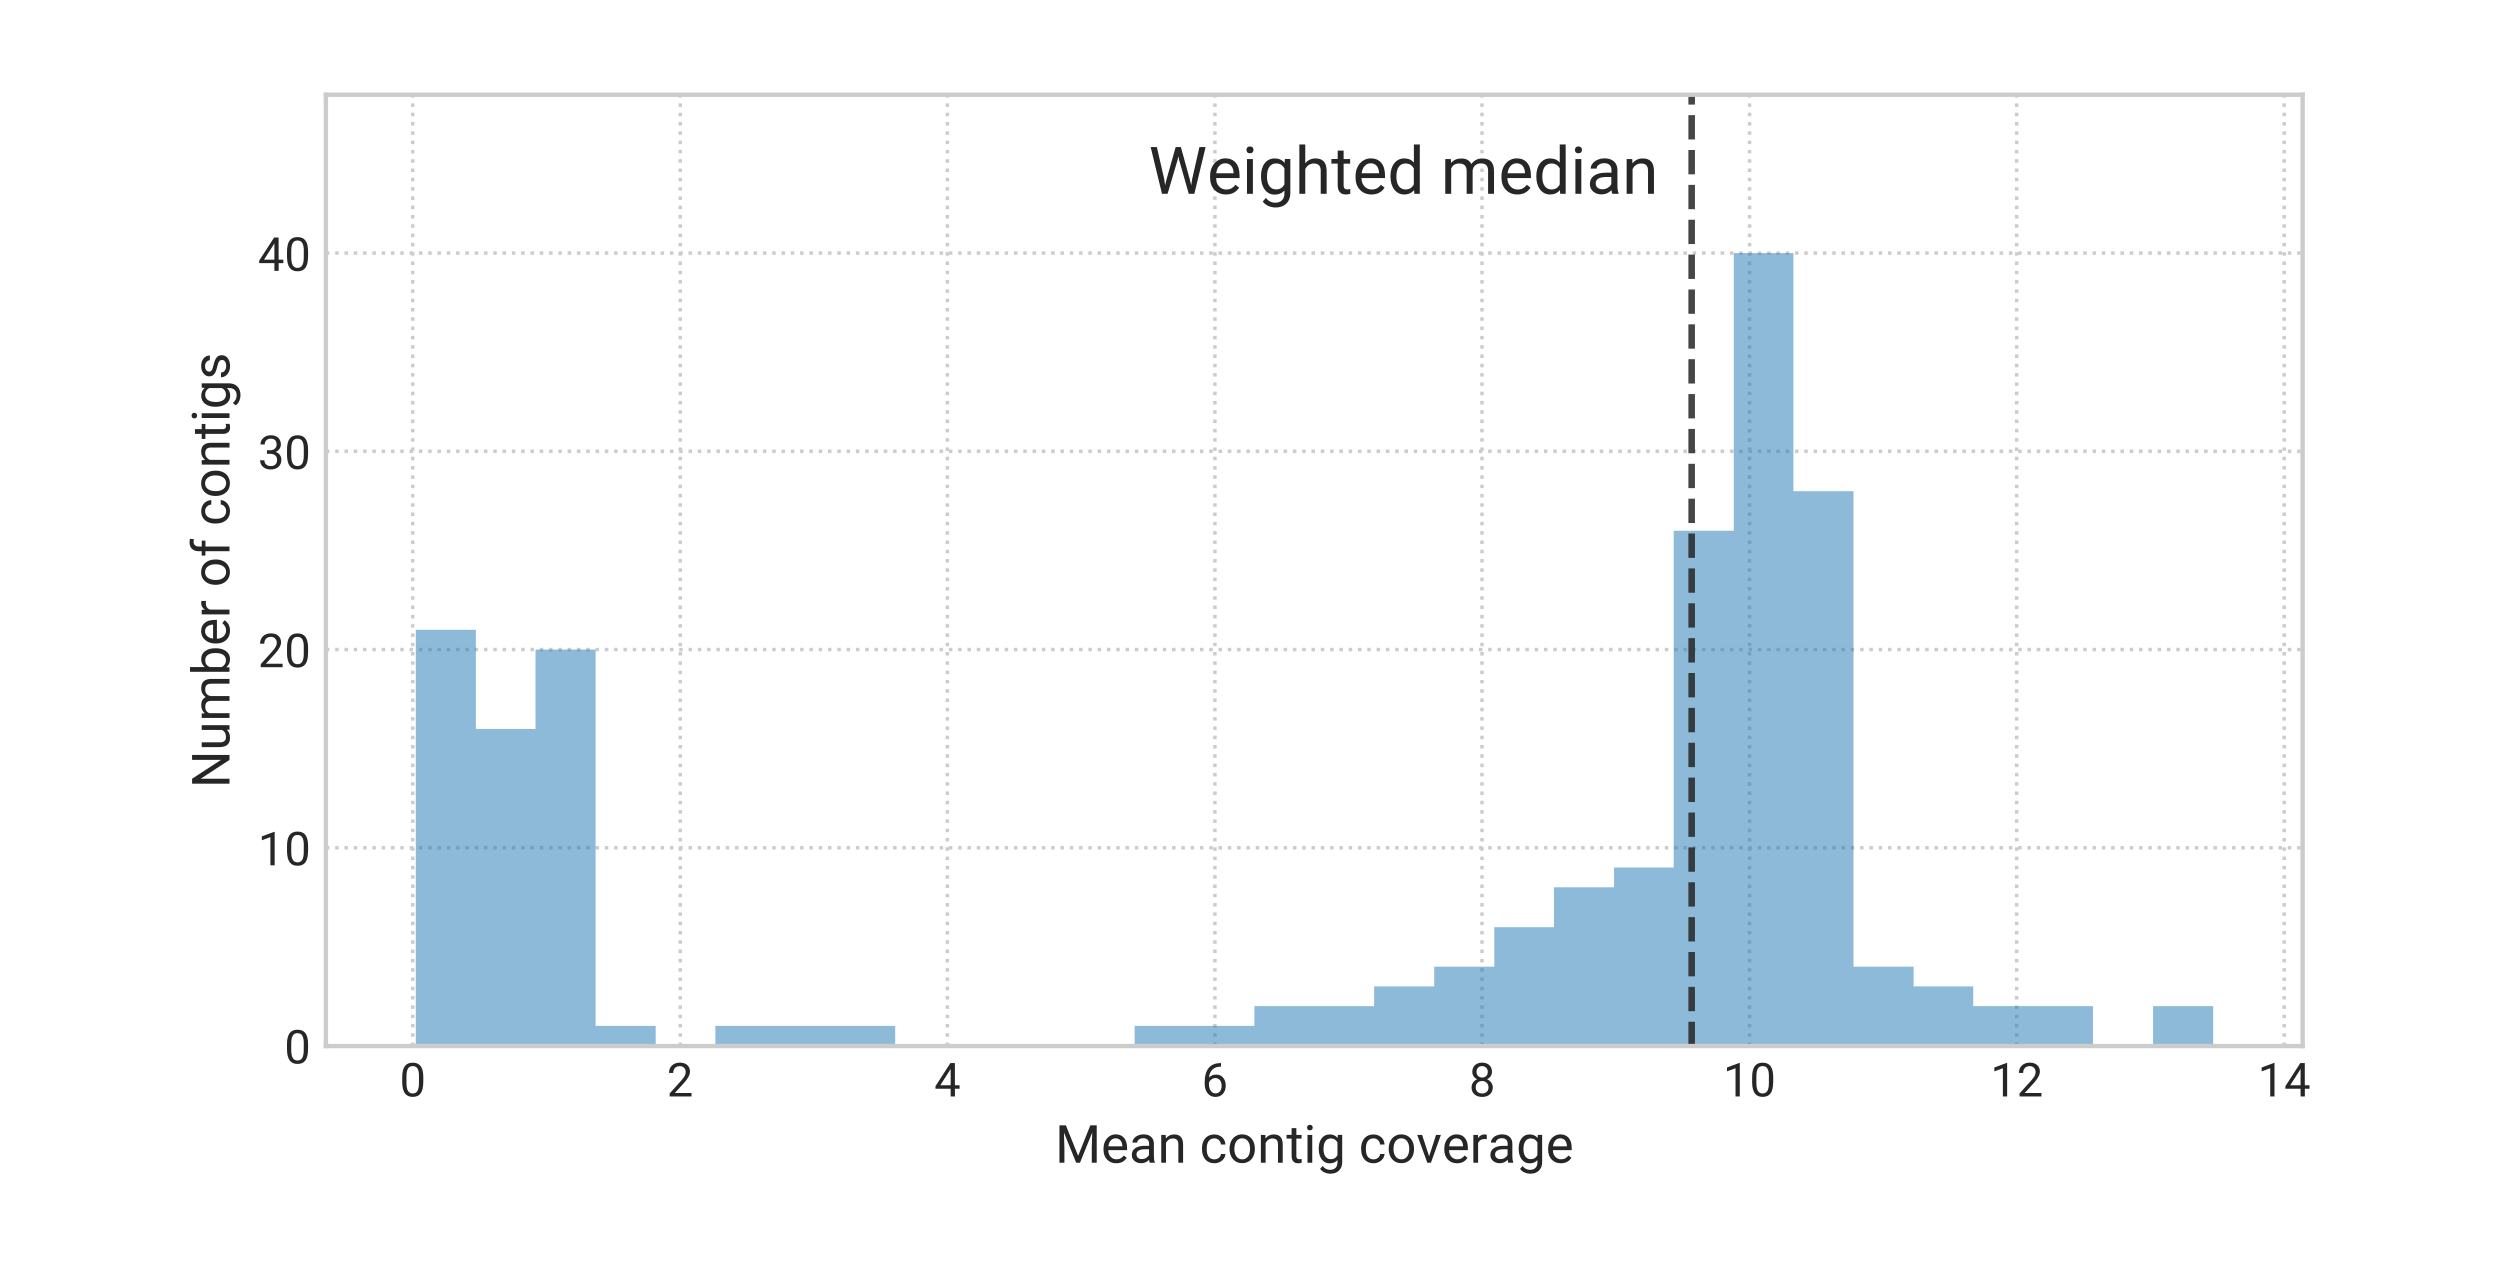 <?xml version="1.0" encoding="utf-8"?>
<!-- Generator: Adobe Illustrator 22.0.1, SVG Export Plug-In . SVG Version: 6.00 Build 0)  -->
<svg version="1.1" id="Layer_1" xmlns="http://www.w3.org/2000/svg" xmlns:xlink="http://www.w3.org/1999/xlink" x="0px" y="0px"
	 viewBox="0 0 570 289.2" style="enable-background:new 0 0 570 289.2;" xml:space="preserve">
<style type="text/css">
	.st0{fill:#FFFFFF;}
	.st1{clip-path:url(#SVGID_2_);fill:none;stroke:#CCCCCC;stroke-width:0.8;stroke-linejoin:round;stroke-dasharray:0.8,1.32;}
	.st2{fill:#262626;}
	.st3{clip-path:url(#SVGID_4_);fill:none;stroke:#CCCCCC;stroke-width:0.8;stroke-linejoin:round;stroke-dasharray:0.8,1.32;}
	.st4{clip-path:url(#SVGID_6_);fill:none;stroke:#CCCCCC;stroke-width:0.8;stroke-linejoin:round;stroke-dasharray:0.8,1.32;}
	.st5{clip-path:url(#SVGID_8_);fill:none;stroke:#CCCCCC;stroke-width:0.8;stroke-linejoin:round;stroke-dasharray:0.8,1.32;}
	.st6{clip-path:url(#SVGID_10_);fill:none;stroke:#CCCCCC;stroke-width:0.8;stroke-linejoin:round;stroke-dasharray:0.8,1.32;}
	.st7{clip-path:url(#SVGID_12_);fill:none;stroke:#CCCCCC;stroke-width:0.8;stroke-linejoin:round;stroke-dasharray:0.8,1.32;}
	.st8{clip-path:url(#SVGID_14_);fill:none;stroke:#CCCCCC;stroke-width:0.8;stroke-linejoin:round;stroke-dasharray:0.8,1.32;}
	.st9{clip-path:url(#SVGID_16_);fill:none;stroke:#CCCCCC;stroke-width:0.8;stroke-linejoin:round;stroke-dasharray:0.8,1.32;}
	.st10{clip-path:url(#SVGID_18_);fill:none;stroke:#CCCCCC;stroke-width:0.8;stroke-linejoin:round;stroke-dasharray:0.8,1.32;}
	.st11{clip-path:url(#SVGID_20_);fill:none;stroke:#CCCCCC;stroke-width:0.8;stroke-linejoin:round;stroke-dasharray:0.8,1.32;}
	.st12{clip-path:url(#SVGID_22_);fill:none;stroke:#CCCCCC;stroke-width:0.8;stroke-linejoin:round;stroke-dasharray:0.8,1.32;}
	.st13{clip-path:url(#SVGID_24_);fill:none;stroke:#CCCCCC;stroke-width:0.8;stroke-linejoin:round;stroke-dasharray:0.8,1.32;}
	.st14{clip-path:url(#SVGID_26_);fill:none;stroke:#CCCCCC;stroke-width:0.8;stroke-linejoin:round;stroke-dasharray:0.8,1.32;}
	.st15{fill:none;}
	.st16{clip-path:url(#SVGID_28_);}
	.st17{opacity:0.5;fill:#1F77B4;enable-background:new    ;}
	
		.st18{clip-path:url(#SVGID_30_);fill:none;stroke:#262626;stroke-width:1.5;stroke-linejoin:round;stroke-opacity:0.85;stroke-dasharray:5.55,2.4;}
	.st19{fill:none;stroke:#CCCCCC;stroke-linecap:square;}
</style>
<g id="figure_1">
	<g id="patch_1">
		<path class="st0" d="M0,289.2h570V0H0V289.2z"/>
	</g>
	<g id="axes_1">
		<g id="patch_2">
			<path class="st0" d="M74.3,238.5H525V21.6H74.3V238.5z"/>
		</g>
		<g id="matplotlib.axis_1">
			<g id="xtick_1">
				<g id="line2d_1">
					<g>
						<defs>
							<rect id="SVGID_1_" x="74.3" y="21.6" width="450.7" height="216.9"/>
						</defs>
						<clipPath id="SVGID_2_">
							<use xlink:href="#SVGID_1_"  style="overflow:visible;"/>
						</clipPath>
						<path class="st1" d="M94.1,238.5V21.6"/>
					</g>
				</g>
				<g id="line2d_2">
				</g>
				<g id="text_1">
					<g transform="translate(73.101 253.589)scale(0.107 -0.107)">
						<g>
							<path id="Roboto-Regular-48" class="st2" d="M218.7,64c0-10.6-1.8-18.4-5.4-23.6c-3.6-5.1-9.3-7.7-16.9-7.7
								c-7.6,0-13.2,2.5-16.8,7.5c-3.6,5-5.5,12.5-5.7,22.5v12c0,10.5,1.8,18.2,5.4,23.3c3.6,5.1,9.3,7.6,17,7.6
								c7.6,0,13.3-2.5,16.9-7.4c3.6-4.9,5.5-12.5,5.6-22.7V64z M209.7,76.3c0,7.7-1.1,13.2-3.2,16.7c-2.1,3.5-5.5,5.3-10.2,5.3
								c-4.6,0-8-1.7-10.1-5.2c-2.1-3.5-3.2-8.8-3.3-16.1V62.5c0-7.7,1.1-13.3,3.3-17c2.2-3.7,5.6-5.5,10.1-5.5
								c4.5,0,7.8,1.7,9.9,5.2c2.2,3.5,3.3,8.9,3.4,16.3V76.3z"/>
						</g>
					</g>
				</g>
			</g>
			<g id="xtick_2">
				<g id="line2d_3">
					<g>
						<defs>
							<rect id="SVGID_3_" x="74.3" y="21.6" width="450.7" height="216.9"/>
						</defs>
						<clipPath id="SVGID_4_">
							<use xlink:href="#SVGID_3_"  style="overflow:visible;"/>
						</clipPath>
						<path class="st3" d="M155.1,238.5V21.6"/>
					</g>
				</g>
				<g id="line2d_4">
				</g>
				<g id="text_2">
					<g transform="translate(134.056 253.589)scale(0.107 -0.107)">
						<g>
							<path id="Roboto-Regular-50" class="st2" d="M220.7,33.6h-46.6v6.5l24.6,27.3c3.6,4.1,6.2,7.5,7.5,10.1
								c1.4,2.6,2.1,5.3,2.1,8c0,3.7-1.1,6.8-3.4,9.1c-2.2,2.4-5.2,3.6-9,3.6c-4.5,0-8-1.3-10.5-3.8c-2.5-2.6-3.7-6.1-3.7-10.7h-9
								c0,6.6,2.1,11.8,6.3,15.9c4.2,4,9.9,6.1,16.9,6.1c6.6,0,11.8-1.7,15.7-5.2c3.8-3.5,5.8-8.1,5.8-13.8c0-7-4.5-15.3-13.4-25
								l-19-20.7h35.7V33.6z"/>
						</g>
					</g>
				</g>
			</g>
			<g id="xtick_3">
				<g id="line2d_5">
					<g>
						<defs>
							<rect id="SVGID_5_" x="74.3" y="21.6" width="450.7" height="216.9"/>
						</defs>
						<clipPath id="SVGID_6_">
							<use xlink:href="#SVGID_5_"  style="overflow:visible;"/>
						</clipPath>
						<path class="st4" d="M216,238.5V21.6"/>
					</g>
				</g>
				<g id="line2d_6">
				</g>
				<g id="text_3">
					<g transform="translate(195.01 253.589)scale(0.107 -0.107)">
						<g>
							<path id="Roboto-Regular-52" class="st2" d="M212.3,57.5h9.9v-7.4h-9.9V33.6h-9.1v16.5h-32.4v5.3l31.8,49.3h9.6V57.5z
								 M181.1,57.5h22.1v34.9l-1.1-2L181.1,57.5z"/>
						</g>
					</g>
				</g>
			</g>
			<g id="xtick_4">
				<g id="line2d_7">
					<g>
						<defs>
							<rect id="SVGID_7_" x="74.3" y="21.6" width="450.7" height="216.9"/>
						</defs>
						<clipPath id="SVGID_8_">
							<use xlink:href="#SVGID_7_"  style="overflow:visible;"/>
						</clipPath>
						<path class="st5" d="M277,238.5V21.6"/>
					</g>
				</g>
				<g id="line2d_8">
				</g>
				<g id="text_4">
					<g transform="translate(255.964 253.589)scale(0.107 -0.107)">
						<g>
							<path id="Roboto-Regular-54" class="st2" d="M209.6,104.8v-7.7H208c-7-0.1-12.6-2.2-16.8-6.3c-4.2-4-6.6-9.7-7.2-17
								c3.8,4.3,8.9,6.4,15.3,6.4c6.2,0,11.1-2.2,14.8-6.5c3.7-4.4,5.5-10,5.5-16.9c0-7.3-2-13.2-6-17.6s-9.3-6.6-16-6.6
								c-6.8,0-12.3,2.6-16.5,7.8c-4.2,5.2-6.3,12-6.3,20.2v3.5c0,13.1,2.8,23.1,8.4,30c5.6,6.9,13.9,10.5,24.9,10.6H209.6z
								 M197.8,72.8c-3.1,0-5.9-0.9-8.5-2.8c-2.6-1.9-4.4-4.2-5.4-7v-3.3c0-5.9,1.3-10.6,4-14.2c2.6-3.6,5.9-5.4,9.9-5.4
								c4.1,0,7.3,1.5,9.6,4.5c2.3,3,3.5,6.9,3.5,11.8c0,4.9-1.2,8.8-3.5,11.8C204.8,71.2,201.7,72.8,197.8,72.8z"/>
						</g>
					</g>
				</g>
			</g>
			<g id="xtick_5">
				<g id="line2d_9">
					<g>
						<defs>
							<rect id="SVGID_9_" x="74.3" y="21.6" width="450.7" height="216.9"/>
						</defs>
						<clipPath id="SVGID_10_">
							<use xlink:href="#SVGID_9_"  style="overflow:visible;"/>
						</clipPath>
						<path class="st6" d="M337.9,238.5V21.6"/>
					</g>
				</g>
				<g id="line2d_10">
				</g>
				<g id="text_5">
					<g transform="translate(316.918 253.589)scale(0.107 -0.107)">
						<g>
							<path id="Roboto-Regular-56" class="st2" d="M217.3,86.2c0-3.6-0.9-6.7-2.8-9.5c-1.9-2.8-4.4-4.9-7.6-6.5
								c3.7-1.6,6.6-3.9,8.8-7s3.3-6.5,3.3-10.4c0-6.1-2.1-11-6.2-14.7c-4.1-3.6-9.6-5.5-16.4-5.5c-6.8,0-12.3,1.8-16.4,5.5
								c-4.1,3.7-6.2,8.6-6.2,14.7c0,3.8,1,7.3,3.1,10.4c2.1,3.1,5,5.4,8.7,7c-3.2,1.6-5.6,3.7-7.5,6.5c-1.8,2.8-2.7,5.9-2.7,9.4
								c0,6,1.9,10.7,5.8,14.3c3.8,3.5,8.9,5.3,15.2,5.3c6.3,0,11.3-1.8,15.2-5.3C215.4,96.9,217.3,92.2,217.3,86.2z M209.9,53
								c0,4-1.3,7.2-3.8,9.7c-2.5,2.5-5.8,3.8-9.9,3.8c-4.1,0-7.3-1.2-9.8-3.7c-2.5-2.5-3.7-5.7-3.7-9.8c0-4,1.2-7.2,3.6-9.5
								s5.7-3.5,10-3.5c4.2,0,7.5,1.2,10,3.5C208.7,45.9,209.9,49,209.9,53z M196.3,98.3c-3.6,0-6.4-1.1-8.6-3.3
								c-2.2-2.2-3.3-5.2-3.3-9c0-3.6,1.1-6.5,3.3-8.8c2.2-2.2,5.1-3.3,8.7-3.3c3.6,0,6.5,1.1,8.7,3.3c2.2,2.2,3.3,5.2,3.3,8.8
								c0,3.6-1.1,6.6-3.4,8.8C202.6,97.2,199.8,98.3,196.3,98.3z"/>
						</g>
					</g>
				</g>
			</g>
			<g id="xtick_6">
				<g id="line2d_11">
					<g>
						<defs>
							<rect id="SVGID_11_" x="74.3" y="21.6" width="450.7" height="216.9"/>
						</defs>
						<clipPath id="SVGID_12_">
							<use xlink:href="#SVGID_11_"  style="overflow:visible;"/>
						</clipPath>
						<path class="st7" d="M398.9,238.5V21.6"/>
					</g>
				</g>
				<g id="line2d_12">
				</g>
				<g id="text_6">
					<g transform="translate(374.868 253.589)scale(0.107 -0.107)">
						<g>
							<path id="Roboto-Regular-49" class="st2" d="M203.8,33.6h-9.1v60.2l-18.2-6.7v8.2l25.9,9.7h1.4V33.6z"/>
						</g>
						<g>
							<path id="Roboto-Regular-48_1_" class="st2" d="M274.9,64c0-10.6-1.8-18.4-5.4-23.6c-3.6-5.1-9.3-7.7-16.9-7.7
								c-7.6,0-13.2,2.5-16.8,7.5c-3.6,5-5.5,12.5-5.7,22.5v12c0,10.5,1.8,18.2,5.4,23.3c3.6,5.1,9.3,7.6,17,7.6
								c7.6,0,13.3-2.5,16.9-7.4c3.6-4.9,5.5-12.5,5.6-22.7V64z M265.9,76.3c0,7.7-1.1,13.2-3.2,16.7c-2.1,3.5-5.5,5.3-10.2,5.3
								c-4.6,0-8-1.7-10.1-5.2c-2.1-3.5-3.2-8.8-3.3-16.1V62.5c0-7.7,1.1-13.3,3.3-17c2.2-3.7,5.6-5.5,10.1-5.5
								c4.5,0,7.8,1.7,9.9,5.2c2.2,3.5,3.3,8.9,3.4,16.3V76.3z"/>
						</g>
					</g>
				</g>
			</g>
			<g id="xtick_7">
				<g id="line2d_13">
					<g>
						<defs>
							<rect id="SVGID_13_" x="74.3" y="21.6" width="450.7" height="216.9"/>
						</defs>
						<clipPath id="SVGID_14_">
							<use xlink:href="#SVGID_13_"  style="overflow:visible;"/>
						</clipPath>
						<path class="st8" d="M459.8,238.5V21.6"/>
					</g>
				</g>
				<g id="line2d_14">
				</g>
				<g id="text_7">
					<g transform="translate(435.822 253.589)scale(0.107 -0.107)">
						<g>
							<path id="Roboto-Regular-49_1_" class="st2" d="M203.8,33.6h-9.1v60.2l-18.2-6.7v8.2l25.9,9.7h1.4V33.6z"/>
						</g>
						<g>
							<path id="Roboto-Regular-50_1_" class="st2" d="M276.9,33.6h-46.6v6.5l24.6,27.3c3.6,4.1,6.2,7.5,7.5,10.1
								c1.4,2.6,2.1,5.3,2.1,8c0,3.7-1.1,6.8-3.4,9.1c-2.2,2.4-5.2,3.6-9,3.6c-4.5,0-8-1.3-10.5-3.8c-2.5-2.6-3.7-6.1-3.7-10.7h-9
								c0,6.6,2.1,11.8,6.3,15.9c4.2,4,9.9,6.1,16.9,6.1c6.6,0,11.8-1.7,15.7-5.2c3.8-3.5,5.8-8.1,5.8-13.8c0-7-4.5-15.3-13.4-25
								l-19-20.7h35.7V33.6z"/>
						</g>
					</g>
				</g>
			</g>
			<g id="xtick_8">
				<g id="line2d_15">
					<g>
						<defs>
							<rect id="SVGID_15_" x="74.3" y="21.6" width="450.7" height="216.9"/>
						</defs>
						<clipPath id="SVGID_16_">
							<use xlink:href="#SVGID_15_"  style="overflow:visible;"/>
						</clipPath>
						<path class="st9" d="M520.8,238.5V21.6"/>
					</g>
				</g>
				<g id="line2d_16">
				</g>
				<g id="text_8">
					<g transform="translate(496.776 253.589)scale(0.107 -0.107)">
						<g>
							<path id="Roboto-Regular-49_2_" class="st2" d="M203.8,33.6h-9.1v60.2l-18.2-6.7v8.2l25.9,9.7h1.4V33.6z"/>
						</g>
						<g>
							<path id="Roboto-Regular-52_1_" class="st2" d="M268.5,57.5h9.9v-7.4h-9.9V33.6h-9.1v16.5H227v5.3l31.8,49.3h9.6V57.5z
								 M237.3,57.5h22.1v34.9l-1.1-2L237.3,57.5z"/>
						</g>
					</g>
				</g>
			</g>
			<g id="text_9">
				<g transform="translate(222.572 268.704)scale(0.12 -0.12)">
					<g>
						<path id="Roboto-Regular-77" class="st2" d="M170.4,101.1l23.3-58l23.2,58H229V30h-9.4v27.7l0.9,29.9L197.2,30H190l-23.3,57.4
							l0.9-29.7V30h-9.4v71.1H170.4z"/>
					</g>
					<g>
						<path id="Roboto-Regular-101" class="st2" d="M266.1,29c-7.2,0-13,2.4-17.5,7.1c-4.5,4.7-6.7,11-6.7,18.9v1.7
							c0,5.2,1,9.9,3,14c2,4.1,4.8,7.3,8.4,9.7c3.6,2.3,7.5,3.5,11.7,3.5c6.9,0,12.2-2.3,16-6.8c3.8-4.5,5.7-11,5.7-19.4v-3.8h-35.8
							c0.1-5.2,1.6-9.4,4.6-12.6c2.9-3.2,6.6-4.8,11.1-4.8c3.2,0,5.9,0.7,8.1,2c2.2,1.3,4.2,3,5.8,5.2l5.5-4.3
							C281.6,32.4,275,29,266.1,29z M265,76.4c-3.6,0-6.7-1.3-9.2-4c-2.5-2.7-4-6.4-4.6-11.2h26.5v0.7c-0.3,4.6-1.5,8.1-3.7,10.7
							C271.7,75.1,268.7,76.4,265,76.4z"/>
					</g>
					<g>
						<path id="Roboto-Regular-97" class="st2" d="M329.8,30c-0.5,1-0.9,2.9-1.3,5.6c-4.2-4.4-9.2-6.5-15-6.5
							c-5.2,0-9.5,1.5-12.8,4.4c-3.3,2.9-5,6.7-5,11.2c0,5.5,2.1,9.8,6.3,12.8c4.2,3,10.1,4.6,17.7,4.6h8.8v4.2
							c0,3.2-0.9,5.7-2.8,7.5c-1.9,1.9-4.7,2.8-8.3,2.8c-3.2,0-5.9-0.8-8.1-2.4c-2.2-1.6-3.3-3.6-3.3-5.9h-9.1
							c0,2.6,0.9,5.2,2.8,7.6c1.9,2.5,4.4,4.4,7.6,5.8c3.2,1.4,6.7,2.2,10.6,2.2c6.1,0,10.9-1.5,14.3-4.6c3.4-3,5.2-7.2,5.4-12.6
							V42.4c0-4.9,0.6-8.7,1.8-11.6V30H329.8z M314.8,36.9c2.8,0,5.5,0.7,8,2.2c2.5,1.5,4.4,3.4,5.5,5.7v10.8h-7.1
							c-11.1,0-16.6-3.2-16.6-9.7c0-2.8,0.9-5,2.8-6.6C309.4,37.7,311.8,36.9,314.8,36.9z"/>
					</g>
					<g>
						<path id="Roboto-Regular-110" class="st2" d="M360.1,82.8l0.3-6.6c4,5.1,9.3,7.6,15.8,7.6c11.2,0,16.8-6.3,16.9-18.9V30h-9v35
							c0,3.8-0.9,6.6-2.6,8.4c-1.7,1.8-4.4,2.7-8,2.7c-2.9,0-5.5-0.8-7.7-2.3c-2.2-1.6-3.9-3.6-5.2-6.2V30h-9v52.8H360.1z"/>
					</g>
					<g>
						<path id="Roboto-Regular-32" class="st2" d="M399.9,30"/>
					</g>
					<g>
						<path id="Roboto-Regular-99" class="st2" d="M452.7,36.4c3.2,0,6,1,8.4,2.9c2.4,2,3.8,4.4,4,7.3h8.5c-0.2-3-1.2-5.9-3.1-8.7
							c-1.9-2.7-4.5-4.9-7.7-6.5c-3.2-1.6-6.6-2.4-10.2-2.4c-7.2,0-12.9,2.4-17.2,7.2c-4.2,4.8-6.4,11.4-6.4,19.7v1.5
							c0,5.1,0.9,9.7,2.8,13.7c1.9,4,4.6,7.1,8.1,9.3c3.5,2.2,7.7,3.3,12.5,3.3c5.9,0,10.8-1.8,14.8-5.3c3.9-3.5,6-8.1,6.3-13.8
							h-8.5c-0.3,3.4-1.6,6.2-3.9,8.4c-2.3,2.2-5.2,3.3-8.6,3.3c-4.6,0-8.2-1.7-10.7-5c-2.5-3.3-3.8-8.1-3.8-14.3v-1.7
							c0-6.1,1.3-10.8,3.8-14.1C444.4,38,448,36.4,452.7,36.4z"/>
					</g>
					<g>
						<path id="Roboto-Regular-111" class="st2" d="M481.4,56.9c0,5.2,1,9.8,3,14c2,4.1,4.9,7.3,8.5,9.6c3.6,2.3,7.8,3.4,12.4,3.4
							c7.2,0,13-2.5,17.5-7.5c4.4-5,6.7-11.6,6.7-19.9v-0.6c0-5.1-1-9.8-3-13.8c-2-4.1-4.8-7.3-8.5-9.5c-3.7-2.3-7.9-3.4-12.6-3.4
							c-7.2,0-13,2.5-17.4,7.5c-4.4,5-6.7,11.6-6.7,19.8V56.9z M490.5,55.8c0-5.9,1.4-10.6,4.1-14.1s6.4-5.3,10.9-5.3
							c4.6,0,8.2,1.8,10.9,5.4c2.7,3.6,4,8.6,4,15.1c0,5.8-1.4,10.5-4.1,14.1c-2.8,3.6-6.4,5.4-11,5.4c-4.5,0-8.1-1.8-10.8-5.3
							C491.9,67.5,490.5,62.4,490.5,55.8z"/>
					</g>
					<g>
						<path id="Roboto-Regular-110_1_" class="st2" d="M549.4,82.8l0.3-6.6c4,5.1,9.3,7.6,15.8,7.6c11.2,0,16.8-6.3,16.9-18.9V30h-9
							v35c0,3.8-0.9,6.6-2.6,8.4c-1.7,1.8-4.4,2.7-8,2.7c-2.9,0-5.5-0.8-7.7-2.3c-2.2-1.6-3.9-3.6-5.2-6.2V30h-9v52.8H549.4z"/>
					</g>
					<g>
						<path id="Roboto-Regular-116" class="st2" d="M608.3,95.6V82.8h9.9v-7h-9.9V43.1c0-2.1,0.4-3.7,1.3-4.8
							c0.9-1.1,2.4-1.6,4.5-1.6c1,0,2.5,0.2,4.3,0.6V30c-2.4-0.7-4.7-1-6.9-1c-4,0-7.1,1.2-9.1,3.7c-2.1,2.4-3.1,5.9-3.1,10.4v32.8
							h-9.6v7h9.6v12.8H608.3z"/>
					</g>
					<g>
						<path id="Roboto-Regular-105" class="st2" d="M638.5,30h-9v52.8h9V30z M628.7,96.8c0,1.5,0.4,2.7,1.3,3.7c0.9,1,2.2,1.5,4,1.5
							c1.8,0,3.1-0.5,4-1.5c0.9-1,1.4-2.3,1.4-3.7c0-1.5-0.5-2.7-1.4-3.7c-0.9-1-2.2-1.5-4-1.5c-1.8,0-3.1,0.5-4,1.5
							C629.2,94.2,628.7,95.4,628.7,96.8z"/>
					</g>
					<g>
						<path id="Roboto-Regular-103" class="st2" d="M650.8,56.9c0,8.2,1.9,14.8,5.7,19.6c3.8,4.9,8.9,7.3,15.1,7.3
							c6.4,0,11.5-2.3,15.1-6.8l0.4,5.9h8.3V31.3c0-6.8-2-12.2-6.1-16.2s-9.5-5.9-16.3-5.9c-3.8,0-7.5,0.8-11.2,2.4
							c-3.6,1.6-6.4,3.9-8.3,6.7l4.7,5.4c3.9-4.8,8.6-7.2,14.2-7.2c4.4,0,7.8,1.2,10.3,3.7c2.5,2.5,3.7,5.9,3.7,10.4v4.5
							c-3.6-4.2-8.5-6.3-14.8-6.3c-6.2,0-11.2,2.5-15,7.5C652.7,41.5,650.8,48.3,650.8,56.9z M659.9,55.8c0-6,1.2-10.6,3.7-14
							c2.4-3.4,5.9-5.1,10.3-5.1c5.7,0,9.9,2.6,12.5,7.8v24.1c-2.8,5-6.9,7.6-12.5,7.6c-4.4,0-7.8-1.7-10.3-5.1
							C661.1,67.6,659.9,62.5,659.9,55.8z"/>
					</g>
					<g>
						<path id="Roboto-Regular-32_1_" class="st2" d="M702.2,30"/>
					</g>
					<g>
						<path id="Roboto-Regular-99_1_" class="st2" d="M755,36.4c3.2,0,6,1,8.4,2.9c2.4,2,3.8,4.4,4,7.3h8.5c-0.2-3-1.2-5.9-3.1-8.7
							c-1.9-2.7-4.5-4.9-7.7-6.5C762,29.8,758.6,29,755,29c-7.2,0-12.9,2.4-17.2,7.2c-4.2,4.8-6.4,11.4-6.4,19.7v1.5
							c0,5.1,0.9,9.7,2.8,13.7c1.9,4,4.6,7.1,8.1,9.3c3.5,2.2,7.7,3.3,12.5,3.3c5.9,0,10.8-1.8,14.8-5.3c3.9-3.5,6-8.1,6.3-13.8
							h-8.5c-0.3,3.4-1.6,6.2-3.9,8.4c-2.3,2.2-5.2,3.3-8.6,3.3c-4.6,0-8.2-1.7-10.7-5c-2.5-3.3-3.8-8.1-3.8-14.3v-1.7
							c0-6.1,1.3-10.8,3.8-14.1C746.8,38,750.4,36.4,755,36.4z"/>
					</g>
					<g>
						<path id="Roboto-Regular-111_1_" class="st2" d="M783.8,56.9c0,5.2,1,9.8,3,14c2,4.1,4.9,7.3,8.5,9.6
							c3.6,2.3,7.8,3.4,12.4,3.4c7.2,0,13-2.5,17.5-7.5c4.4-5,6.7-11.6,6.7-19.9v-0.6c0-5.1-1-9.8-3-13.8c-2-4.1-4.8-7.3-8.5-9.5
							c-3.7-2.3-7.9-3.4-12.6-3.4c-7.2,0-13,2.5-17.4,7.5c-4.4,5-6.7,11.6-6.7,19.8V56.9z M792.9,55.8c0-5.9,1.4-10.6,4.1-14.1
							s6.4-5.3,10.9-5.3c4.6,0,8.2,1.8,10.9,5.4c2.7,3.6,4,8.6,4,15.1c0,5.8-1.4,10.5-4.1,14.1c-2.8,3.6-6.4,5.4-11,5.4
							c-4.5,0-8.1-1.8-10.8-5.3C794.2,67.5,792.9,62.4,792.9,55.8z"/>
					</g>
					<g>
						<path id="Roboto-Regular-118" class="st2" d="M860.6,42.2l13.1,40.6h9.2L864,30h-6.9L838,82.8h9.2L860.6,42.2z"/>
					</g>
					<g>
						<path id="Roboto-Regular-101_1_" class="st2" d="M913.6,29c-7.2,0-13,2.4-17.5,7.1s-6.7,11-6.7,18.9v1.7c0,5.2,1,9.9,3,14
							c2,4.1,4.8,7.3,8.4,9.7c3.6,2.3,7.5,3.5,11.7,3.5c6.9,0,12.2-2.3,16-6.8c3.8-4.5,5.7-11,5.7-19.4v-3.8h-35.8
							c0.1-5.2,1.6-9.4,4.6-12.6s6.6-4.8,11.1-4.8c3.2,0,5.9,0.7,8.1,2c2.2,1.3,4.2,3,5.8,5.2l5.5-4.3C929.1,32.4,922.4,29,913.6,29
							z M912.4,76.4c-3.6,0-6.7-1.3-9.2-4c-2.5-2.7-4-6.4-4.6-11.2h26.5v0.7c-0.3,4.6-1.5,8.1-3.7,10.7
							C919.2,75.1,916.2,76.4,912.4,76.4z"/>
					</g>
					<g>
						<path id="Roboto-Regular-114" class="st2" d="M970.1,74.7c-1.4,0.2-2.8,0.3-4.4,0.3c-5.9,0-9.9-2.5-12.1-7.6V30h-9v52.8h8.8
							l0.1-6.1c3,4.7,7.2,7.1,12.6,7.1c1.8,0,3.1-0.2,4-0.7V74.7z"/>
					</g>
					<g>
						<path id="Roboto-Regular-97_1_" class="st2" d="M1011.1,30c-0.5,1-0.9,2.9-1.3,5.6c-4.2-4.4-9.2-6.5-15-6.5
							c-5.2,0-9.5,1.5-12.8,4.4s-5,6.7-5,11.2c0,5.5,2.1,9.8,6.3,12.8c4.2,3,10.1,4.6,17.7,4.6h8.8v4.2c0,3.2-0.9,5.7-2.8,7.5
							c-1.9,1.9-4.7,2.8-8.3,2.8c-3.2,0-5.9-0.8-8.1-2.4s-3.3-3.6-3.3-5.9H978c0,2.6,0.9,5.2,2.8,7.6c1.9,2.5,4.4,4.4,7.6,5.8
							c3.2,1.4,6.7,2.2,10.6,2.2c6.1,0,10.9-1.5,14.3-4.6c3.4-3,5.2-7.2,5.4-12.6V42.4c0-4.9,0.6-8.7,1.8-11.6V30H1011.1z
							 M996.1,36.9c2.8,0,5.5,0.7,8,2.2c2.5,1.5,4.4,3.4,5.5,5.7v10.8h-7.1c-11.1,0-16.6-3.2-16.6-9.7c0-2.8,0.9-5,2.8-6.6
							S993.1,36.9,996.1,36.9z"/>
					</g>
					<g>
						<path id="Roboto-Regular-103_1_" class="st2" d="M1030.7,56.9c0,8.2,1.9,14.8,5.7,19.6c3.8,4.9,8.9,7.3,15.1,7.3
							c6.4,0,11.5-2.3,15.1-6.8l0.4,5.9h8.3V31.3c0-6.8-2-12.2-6.1-16.2s-9.5-5.9-16.3-5.9c-3.8,0-7.5,0.8-11.2,2.4
							s-6.4,3.9-8.3,6.7l4.7,5.4c3.9-4.8,8.6-7.2,14.2-7.2c4.4,0,7.8,1.2,10.3,3.7c2.5,2.5,3.7,5.9,3.7,10.4v4.5
							c-3.6-4.2-8.5-6.3-14.8-6.3c-6.2,0-11.2,2.5-15,7.5C1032.6,41.5,1030.7,48.3,1030.7,56.9z M1039.8,55.8c0-6,1.2-10.6,3.7-14
							c2.4-3.4,5.9-5.1,10.3-5.1c5.7,0,9.9,2.6,12.5,7.8v24.1c-2.8,5-6.9,7.6-12.5,7.6c-4.4,0-7.8-1.7-10.3-5.1
							C1041,67.6,1039.8,62.5,1039.8,55.8z"/>
					</g>
					<g>
						<path id="Roboto-Regular-101_2_" class="st2" d="M1110.9,29c-7.2,0-13,2.4-17.5,7.1s-6.7,11-6.7,18.9v1.7c0,5.2,1,9.9,3,14
							c2,4.1,4.8,7.3,8.4,9.7c3.6,2.3,7.5,3.5,11.7,3.5c6.9,0,12.2-2.3,16-6.8c3.8-4.5,5.7-11,5.7-19.4v-3.8h-35.8
							c0.1-5.2,1.6-9.4,4.6-12.6s6.6-4.8,11.1-4.8c3.2,0,5.9,0.7,8.1,2c2.2,1.3,4.2,3,5.8,5.2l5.5-4.3
							C1126.4,32.4,1119.7,29,1110.9,29z M1109.7,76.4c-3.6,0-6.7-1.3-9.2-4c-2.5-2.7-4-6.4-4.6-11.2h26.5v0.7
							c-0.3,4.6-1.5,8.1-3.7,10.7C1116.5,75.1,1113.5,76.4,1109.7,76.4z"/>
					</g>
				</g>
			</g>
		</g>
		<g id="matplotlib.axis_2">
			<g id="ytick_1">
				<g id="line2d_17">
					<g>
						<defs>
							<rect id="SVGID_17_" x="74.3" y="21.6" width="450.7" height="216.9"/>
						</defs>
						<clipPath id="SVGID_18_">
							<use xlink:href="#SVGID_17_"  style="overflow:visible;"/>
						</clipPath>
						<path class="st10" d="M74.3,238.5H525"/>
					</g>
				</g>
				<g id="line2d_18">
				</g>
				<g id="text_10">
					<g transform="translate(46.828 246.076)scale(0.107 -0.107)">
						<g>
							<path id="Roboto-Regular-48_2_" class="st2" d="M218.7,64c0-10.6-1.8-18.4-5.4-23.6c-3.6-5.1-9.3-7.7-16.9-7.7
								c-7.6,0-13.2,2.5-16.8,7.5s-5.5,12.5-5.7,22.5v12c0,10.5,1.8,18.2,5.4,23.3c3.6,5.1,9.3,7.6,17,7.6c7.6,0,13.3-2.5,16.9-7.4
								c3.6-4.9,5.5-12.5,5.6-22.7V64z M209.7,76.3c0,7.7-1.1,13.2-3.2,16.7s-5.5,5.3-10.2,5.3c-4.6,0-8-1.7-10.1-5.2
								c-2.1-3.5-3.2-8.8-3.3-16.1V62.5c0-7.7,1.1-13.3,3.3-17s5.6-5.5,10.1-5.5c4.5,0,7.8,1.7,9.9,5.2c2.2,3.5,3.3,8.9,3.4,16.3
								V76.3z"/>
						</g>
					</g>
				</g>
			</g>
			<g id="ytick_2">
				<g id="line2d_19">
					<g>
						<defs>
							<rect id="SVGID_19_" x="74.3" y="21.6" width="450.7" height="216.9"/>
						</defs>
						<clipPath id="SVGID_20_">
							<use xlink:href="#SVGID_19_"  style="overflow:visible;"/>
						</clipPath>
						<path class="st11" d="M74.3,193.3H525"/>
					</g>
				</g>
				<g id="line2d_20">
				</g>
				<g id="text_11">
					<g transform="translate(40.819 200.896)scale(0.107 -0.107)">
						<g>
							<path id="Roboto-Regular-49_3_" class="st2" d="M203.8,33.6h-9.1v60.2l-18.2-6.7v8.2l25.9,9.7h1.4V33.6z"/>
						</g>
						<g>
							<path id="Roboto-Regular-48_3_" class="st2" d="M274.9,64c0-10.6-1.8-18.4-5.4-23.6c-3.6-5.1-9.3-7.7-16.9-7.7
								c-7.6,0-13.2,2.5-16.8,7.5c-3.6,5-5.5,12.5-5.7,22.5v12c0,10.5,1.8,18.2,5.4,23.3c3.6,5.1,9.3,7.6,17,7.6
								c7.6,0,13.3-2.5,16.9-7.4c3.6-4.9,5.5-12.5,5.6-22.7V64z M265.9,76.3c0,7.7-1.1,13.2-3.2,16.7s-5.5,5.3-10.2,5.3
								c-4.6,0-8-1.7-10.1-5.2c-2.1-3.5-3.2-8.8-3.3-16.1V62.5c0-7.7,1.1-13.3,3.3-17c2.2-3.7,5.6-5.5,10.1-5.5
								c4.5,0,7.8,1.7,9.9,5.2c2.2,3.5,3.3,8.9,3.4,16.3V76.3z"/>
						</g>
					</g>
				</g>
			</g>
			<g id="ytick_3">
				<g id="line2d_21">
					<g>
						<defs>
							<rect id="SVGID_21_" x="74.3" y="21.6" width="450.7" height="216.9"/>
						</defs>
						<clipPath id="SVGID_22_">
							<use xlink:href="#SVGID_21_"  style="overflow:visible;"/>
						</clipPath>
						<path class="st12" d="M74.3,148.1H525"/>
					</g>
				</g>
				<g id="line2d_22">
				</g>
				<g id="text_12">
					<g transform="translate(40.819 155.716)scale(0.107 -0.107)">
						<g>
							<path id="Roboto-Regular-50_2_" class="st2" d="M220.7,33.6h-46.6v6.5l24.6,27.3c3.6,4.1,6.2,7.5,7.5,10.1
								c1.4,2.6,2.1,5.3,2.1,8c0,3.7-1.1,6.8-3.4,9.1c-2.2,2.4-5.2,3.6-9,3.6c-4.5,0-8-1.3-10.5-3.8c-2.5-2.6-3.7-6.1-3.7-10.7h-9
								c0,6.6,2.1,11.8,6.3,15.9c4.2,4,9.9,6.1,16.9,6.1c6.6,0,11.8-1.7,15.7-5.2c3.8-3.5,5.8-8.1,5.8-13.8c0-7-4.5-15.3-13.4-25
								l-19-20.7h35.7V33.6z"/>
						</g>
						<g>
							<path id="Roboto-Regular-48_4_" class="st2" d="M274.9,64c0-10.6-1.8-18.4-5.4-23.6c-3.6-5.1-9.3-7.7-16.9-7.7
								c-7.6,0-13.2,2.5-16.8,7.5c-3.6,5-5.5,12.5-5.7,22.5v12c0,10.5,1.8,18.2,5.4,23.3c3.6,5.1,9.3,7.6,17,7.6
								c7.6,0,13.3-2.5,16.9-7.4c3.6-4.9,5.5-12.5,5.6-22.7V64z M265.9,76.3c0,7.7-1.1,13.2-3.2,16.7s-5.5,5.3-10.2,5.3
								c-4.6,0-8-1.7-10.1-5.2c-2.1-3.5-3.2-8.8-3.3-16.1V62.5c0-7.7,1.1-13.3,3.3-17c2.2-3.7,5.6-5.5,10.1-5.5
								c4.5,0,7.8,1.7,9.9,5.2c2.2,3.5,3.3,8.9,3.4,16.3V76.3z"/>
						</g>
					</g>
				</g>
			</g>
			<g id="ytick_4">
				<g id="line2d_23">
					<g>
						<defs>
							<rect id="SVGID_23_" x="74.3" y="21.6" width="450.7" height="216.9"/>
						</defs>
						<clipPath id="SVGID_24_">
							<use xlink:href="#SVGID_23_"  style="overflow:visible;"/>
						</clipPath>
						<path class="st13" d="M74.3,102.9H525"/>
					</g>
				</g>
				<g id="line2d_24">
				</g>
				<g id="text_13">
					<g transform="translate(40.819 110.536)scale(0.107 -0.107)">
						<g>
							<path id="Roboto-Regular-51" class="st2" d="M187.3,73.6h6.8c4.3,0.1,7.6,1.2,10.1,3.4c2.4,2.2,3.7,5.1,3.7,8.8
								c0,8.3-4.2,12.5-12.5,12.5c-3.9,0-7-1.1-9.3-3.4c-2.3-2.2-3.5-5.2-3.5-8.9h-9c0,5.6,2.1,10.3,6.2,14
								c4.1,3.7,9.4,5.6,15.7,5.6c6.7,0,12-1.8,15.8-5.3c3.8-3.6,5.7-8.5,5.7-14.8c0-3.1-1-6.1-3-9c-2-2.9-4.7-5.1-8.2-6.5
								c3.9-1.2,6.9-3.3,9-6.1c2.1-2.9,3.2-6.4,3.2-10.5c0-6.4-2.1-11.5-6.3-15.2c-4.2-3.7-9.6-5.6-16.3-5.6
								c-6.7,0-12.1,1.8-16.3,5.4c-4.2,3.6-6.3,8.4-6.3,14.3h9.1c0-3.7,1.2-6.7,3.7-9c2.4-2.3,5.7-3.4,9.8-3.4c4.4,0,7.7,1.1,10,3.4
								s3.5,5.6,3.5,9.8c0,4.1-1.3,7.3-3.8,9.5c-2.5,2.2-6.2,3.4-11,3.4h-6.8V73.6z"/>
						</g>
						<g>
							<path id="Roboto-Regular-48_5_" class="st2" d="M274.9,64c0-10.6-1.8-18.4-5.4-23.6c-3.6-5.1-9.3-7.7-16.9-7.7
								c-7.6,0-13.2,2.5-16.8,7.5c-3.6,5-5.5,12.5-5.7,22.5v12c0,10.5,1.8,18.2,5.4,23.3c3.6,5.1,9.3,7.6,17,7.6
								c7.6,0,13.3-2.5,16.9-7.4c3.6-4.9,5.5-12.5,5.6-22.7V64z M265.9,76.3c0,7.7-1.1,13.2-3.2,16.7s-5.5,5.3-10.2,5.3
								c-4.6,0-8-1.7-10.1-5.2c-2.1-3.5-3.2-8.8-3.3-16.1V62.5c0-7.7,1.1-13.3,3.3-17c2.2-3.7,5.6-5.5,10.1-5.5
								c4.5,0,7.8,1.7,9.9,5.2c2.2,3.5,3.3,8.9,3.4,16.3V76.3z"/>
						</g>
					</g>
				</g>
			</g>
			<g id="ytick_5">
				<g id="line2d_25">
					<g>
						<defs>
							<rect id="SVGID_25_" x="74.3" y="21.6" width="450.7" height="216.9"/>
						</defs>
						<clipPath id="SVGID_26_">
							<use xlink:href="#SVGID_25_"  style="overflow:visible;"/>
						</clipPath>
						<path class="st14" d="M74.3,57.7H525"/>
					</g>
				</g>
				<g id="line2d_26">
				</g>
				<g id="text_14">
					<g transform="translate(40.819 65.356)scale(0.107 -0.107)">
						<g>
							<path id="Roboto-Regular-52_2_" class="st2" d="M212.3,57.5h9.9v-7.4h-9.9V33.6h-9.1v16.5h-32.4v5.3l31.8,49.3h9.6V57.5z
								 M181.1,57.5h22.1v34.9l-1.1-2L181.1,57.5z"/>
						</g>
						<g>
							<path id="Roboto-Regular-48_6_" class="st2" d="M274.9,64c0-10.6-1.8-18.4-5.4-23.6c-3.6-5.1-9.3-7.7-16.9-7.7
								c-7.6,0-13.2,2.5-16.8,7.5c-3.6,5-5.5,12.5-5.7,22.5v12c0,10.5,1.8,18.2,5.4,23.3c3.6,5.1,9.3,7.6,17,7.6
								c7.6,0,13.3-2.5,16.9-7.4c3.6-4.9,5.5-12.5,5.6-22.7V64z M265.9,76.3c0,7.7-1.1,13.2-3.2,16.7s-5.5,5.3-10.2,5.3
								c-4.6,0-8-1.7-10.1-5.2c-2.1-3.5-3.2-8.8-3.3-16.1V62.5c0-7.7,1.1-13.3,3.3-17c2.2-3.7,5.6-5.5,10.1-5.5
								c4.5,0,7.8,1.7,9.9,5.2c2.2,3.5,3.3,8.9,3.4,16.3V76.3z"/>
						</g>
					</g>
				</g>
			</g>
			<g id="text_15">
				<g transform="translate(34.324 183.276)rotate(-90)scale(0.12 -0.12)">
					<g>
						<path id="Roboto-Regular-78" class="st2" d="M92.9-150h-9.4L47.7-95.2V-150h-9.4v71.1h9.4l35.9-55v55h9.3V-150z"/>
					</g>
					<g>
						<path id="Roboto-Regular-117" class="st2" d="M140.7-144.8c-3.5-4.1-8.7-6.2-15.5-6.2c-5.6,0-9.9,1.6-12.9,4.9
							c-2.9,3.3-4.4,8.1-4.5,14.5v34.4h9v-34.1c0-8,3.3-12,9.8-12c6.9,0,11.5,2.6,13.8,7.7v38.4h9V-150h-8.6L140.7-144.8z"/>
					</g>
					<g>
						<path id="Roboto-Regular-109" class="st2" d="M171.7-97.2l0.3-5.9c3.9,4.6,9.1,6.8,15.7,6.8c7.4,0,12.4-2.8,15.1-8.5
							c1.8,2.5,4,4.6,6.8,6.2c2.8,1.6,6.2,2.3,10,2.3c11.6,0,17.5-6.1,17.7-18.4V-150h-9v34.9c0,3.8-0.9,6.6-2.6,8.5
							c-1.7,1.9-4.6,2.8-8.7,2.8c-3.4,0-6.1-1-8.4-3c-2.2-2-3.5-4.7-3.8-8.1V-150h-9.1v34.6c0,7.7-3.8,11.5-11.3,11.5
							c-5.9,0-10-2.5-12.2-7.6V-150h-9v52.8H171.7z"/>
					</g>
					<g>
						<path id="Roboto-Regular-98" class="st2" d="M295.6-124.2c0-8.1-1.9-14.6-5.6-19.5c-3.7-4.9-8.7-7.3-14.9-7.3
							c-6.7,0-11.8,2.4-15.5,7.1l-0.4-6.1h-8.3v75h9v-28c3.6,4.5,8.7,6.8,15.1,6.8c6.4,0,11.5-2.4,15.1-7.3
							c3.7-4.8,5.5-11.5,5.5-19.9V-124.2z M286.6-123.2c0,6.1-1.2,10.9-3.6,14.3c-2.4,3.4-5.8,5-10.3,5c-6,0-10.2-2.8-12.8-8.3V-135
							c2.8-5.5,7.1-8.3,12.9-8.3c4.3,0,7.7,1.7,10.1,5C285.4-135,286.6-129.9,286.6-123.2z"/>
					</g>
					<g>
						<path id="Roboto-Regular-101_3_" class="st2" d="M328.9-151c-7.2,0-13,2.4-17.5,7.1c-4.5,4.7-6.7,11-6.7,18.9v1.7
							c0,5.2,1,9.9,3,14c2,4.1,4.8,7.3,8.4,9.7c3.6,2.3,7.5,3.5,11.7,3.5c6.9,0,12.2-2.3,16-6.8c3.8-4.5,5.7-11,5.7-19.4v-3.8h-35.8
							c0.1-5.2,1.6-9.4,4.6-12.6c2.9-3.2,6.6-4.8,11.1-4.8c3.2,0,5.9,0.7,8.1,2c2.2,1.3,4.2,3,5.8,5.2l5.5-4.3
							C344.4-147.6,337.8-151,328.9-151z M327.8-103.6c-3.6,0-6.7-1.3-9.2-4c-2.5-2.7-4-6.4-4.6-11.2h26.5v0.7
							c-0.3,4.6-1.5,8.1-3.7,10.7C334.6-104.9,331.6-103.6,327.8-103.6z"/>
					</g>
					<g>
						<path id="Roboto-Regular-114_1_" class="st2" d="M385.5-105.3c-1.4,0.2-2.8,0.3-4.4,0.3c-5.9,0-9.9-2.5-12.1-7.6V-150h-9v52.8
							h8.8l0.1-6.1c3,4.7,7.2,7.1,12.6,7.1c1.8,0,3.1-0.2,4-0.7V-105.3z"/>
					</g>
					<g>
						<path id="Roboto-Regular-32_2_" class="st2" d="M387-150"/>
					</g>
					<g>
						<path id="Roboto-Regular-111_2_" class="st2" d="M416.2-123.1c0,5.2,1,9.8,3,14c2,4.1,4.9,7.3,8.5,9.6
							c3.6,2.3,7.8,3.4,12.4,3.4c7.2,0,13-2.5,17.5-7.5c4.4-5,6.7-11.6,6.7-19.9v-0.6c0-5.1-1-9.8-3-13.8c-2-4.1-4.8-7.3-8.5-9.5
							c-3.7-2.3-7.9-3.4-12.6-3.4c-7.2,0-13,2.5-17.4,7.5c-4.4,5-6.7,11.6-6.7,19.8V-123.1z M425.3-124.2c0-5.9,1.4-10.6,4.1-14.1
							s6.4-5.3,10.9-5.3c4.6,0,8.2,1.8,10.9,5.4c2.7,3.6,4,8.6,4,15.1c0,5.8-1.4,10.5-4.1,14.1c-2.8,3.6-6.4,5.4-11,5.4
							c-4.5,0-8.1-1.8-10.8-5.3C426.6-112.5,425.3-117.6,425.3-124.2z"/>
					</g>
					<g>
						<path id="Roboto-Regular-102" class="st2" d="M480-150v45.8h-8.3v7h8.3v5.4c0,5.7,1.5,10,4.5,13.1c3,3.1,7.3,4.6,12.8,4.6
							c2.1,0,4.2-0.3,6.2-0.8l-0.5-7.3c-1.5,0.3-3.2,0.4-4.9,0.4c-2.9,0-5.2-0.9-6.8-2.6s-2.4-4.2-2.4-7.3v-5.6h11.3v-7h-11.3V-150
							H480z"/>
					</g>
					<g>
						<path id="Roboto-Regular-32_3_" class="st2" d="M503.5-150"/>
					</g>
					<g>
						<path id="Roboto-Regular-99_2_" class="st2" d="M556.3-143.6c3.2,0,6,1,8.4,2.9c2.4,2,3.8,4.4,4,7.3h8.5
							c-0.2-3-1.2-5.9-3.1-8.7c-1.9-2.7-4.5-4.9-7.7-6.5c-3.2-1.6-6.6-2.4-10.2-2.4c-7.2,0-12.9,2.4-17.2,7.2
							c-4.2,4.8-6.4,11.4-6.4,19.7v1.5c0,5.1,0.9,9.7,2.8,13.7c1.9,4,4.6,7.1,8.1,9.3c3.5,2.2,7.7,3.3,12.5,3.3
							c5.9,0,10.8-1.8,14.8-5.3c3.9-3.5,6-8.1,6.3-13.8h-8.5c-0.3,3.4-1.6,6.2-3.9,8.4c-2.3,2.2-5.2,3.3-8.6,3.3
							c-4.6,0-8.2-1.7-10.7-5c-2.5-3.3-3.8-8.1-3.8-14.3v-1.7c0-6.1,1.3-10.8,3.8-14.1C548-142,551.6-143.6,556.3-143.6z"/>
					</g>
					<g>
						<path id="Roboto-Regular-111_3_" class="st2" d="M585-123.1c0,5.2,1,9.8,3,14c2,4.1,4.9,7.3,8.5,9.6c3.6,2.3,7.8,3.4,12.4,3.4
							c7.2,0,13-2.5,17.5-7.5c4.4-5,6.7-11.6,6.7-19.9v-0.6c0-5.1-1-9.8-3-13.8c-2-4.1-4.8-7.3-8.5-9.5c-3.7-2.3-7.9-3.4-12.6-3.4
							c-7.2,0-13,2.5-17.4,7.5c-4.4,5-6.7,11.6-6.7,19.8V-123.1z M594.1-124.2c0-5.9,1.4-10.6,4.1-14.1s6.4-5.3,10.9-5.3
							c4.6,0,8.2,1.8,10.9,5.4c2.7,3.6,4,8.6,4,15.1c0,5.8-1.4,10.5-4.1,14.1c-2.8,3.6-6.4,5.4-11,5.4c-4.5,0-8.1-1.8-10.8-5.3
							C595.5-112.5,594.1-117.6,594.1-124.2z"/>
					</g>
					<g>
						<path id="Roboto-Regular-110_2_" class="st2" d="M653-97.2l0.3-6.6c4,5.1,9.3,7.6,15.8,7.6c11.2,0,16.8-6.3,16.9-18.9V-150h-9
							v35c0,3.8-0.9,6.6-2.6,8.4c-1.7,1.8-4.4,2.7-8,2.7c-2.9,0-5.5-0.8-7.7-2.3c-2.2-1.6-3.9-3.6-5.2-6.2V-150h-9v52.8H653z"/>
					</g>
					<g>
						<path id="Roboto-Regular-116_1_" class="st2" d="M711.9-84.4v-12.8h9.9v-7h-9.9v-32.8c0-2.1,0.4-3.7,1.3-4.8
							c0.9-1.1,2.4-1.6,4.5-1.6c1,0,2.5,0.2,4.3,0.6v-7.3c-2.4-0.7-4.7-1-6.9-1c-4,0-7.1,1.2-9.1,3.7c-2.1,2.4-3.1,5.9-3.1,10.4
							v32.8h-9.6v7h9.6v12.8H711.9z"/>
					</g>
					<g>
						<path id="Roboto-Regular-105_1_" class="st2" d="M742.1-150h-9v52.8h9V-150z M732.3-83.2c0,1.5,0.4,2.7,1.3,3.7s2.2,1.5,4,1.5
							c1.8,0,3.1-0.5,4-1.5c0.9-1,1.4-2.3,1.4-3.7c0-1.5-0.5-2.7-1.4-3.7c-0.9-1-2.2-1.5-4-1.5c-1.8,0-3.1,0.5-4,1.5
							C732.8-85.9,732.3-84.6,732.3-83.2z"/>
					</g>
					<g>
						<path id="Roboto-Regular-103_2_" class="st2" d="M754.4-123.2c0,8.2,1.9,14.8,5.7,19.6c3.8,4.9,8.9,7.3,15.1,7.3
							c6.4,0,11.5-2.3,15.1-6.8l0.4,5.9h8.3v-51.6c0-6.8-2-12.2-6.1-16.2s-9.5-5.9-16.3-5.9c-3.8,0-7.5,0.8-11.2,2.4
							s-6.4,3.9-8.3,6.7l4.7,5.4c3.9-4.8,8.6-7.2,14.2-7.2c4.4,0,7.8,1.2,10.3,3.7c2.5,2.5,3.7,5.9,3.7,10.4v4.5
							c-3.6-4.2-8.5-6.3-14.8-6.3c-6.2,0-11.2,2.5-15,7.5C756.3-138.6,754.4-131.8,754.4-123.2z M763.5-124.2c0-6,1.2-10.6,3.7-14
							c2.4-3.4,5.9-5.1,10.3-5.1c5.7,0,9.9,2.6,12.5,7.8v24.1c-2.8,5-6.9,7.6-12.5,7.6c-4.4,0-7.8-1.7-10.3-5.1
							C764.7-112.4,763.5-117.5,763.5-124.2z"/>
					</g>
					<g>
						<path id="Roboto-Regular-115" class="st2" d="M843.4-136c0,2.4-0.9,4.3-2.8,5.7c-1.8,1.4-5,2.5-9.6,3.5
							c-4.6,1-8.2,2.2-10.9,3.5c-2.7,1.4-4.7,3-6,4.9c-1.3,1.9-1.9,4.1-1.9,6.7c0,4.3,1.8,8,5.5,11c3.7,3,8.3,4.5,14,4.5
							c6,0,10.8-1.5,14.6-4.6c3.7-3.1,5.6-7,5.6-11.9h-9.1c0,2.5-1.1,4.6-3.2,6.4c-2.1,1.8-4.7,2.7-7.9,2.7c-3.3,0-5.9-0.7-7.7-2.2
							c-1.9-1.4-2.8-3.3-2.8-5.6c0-2.2,0.9-3.8,2.6-4.9c1.7-1.1,4.8-2.2,9.4-3.2c4.5-1,8.2-2.2,11-3.6c2.8-1.4,4.9-3.1,6.2-5.1
							c1.4-2,2-4.4,2-7.2c0-4.7-1.9-8.5-5.7-11.4c-3.8-2.8-8.7-4.3-14.7-4.3c-4.2,0-8,0.8-11.2,2.3c-3.3,1.5-5.8,3.6-7.6,6.3
							c-1.8,2.7-2.8,5.6-2.8,8.7h9c0.2-3,1.4-5.4,3.6-7.2c2.3-1.8,5.2-2.7,9-2.7c3.4,0,6.2,0.7,8.2,2.1
							C842.4-140.2,843.4-138.3,843.4-136z"/>
					</g>
				</g>
			</g>
		</g>
		<rect x="74.3" y="21.6" class="st15" width="450.7" height="216.9"/>
		<rect x="74.3" y="21.6" class="st15" width="450.7" height="216.9"/>
		<rect x="74.3" y="21.6" class="st15" width="450.7" height="216.9"/>
		<rect x="74.3" y="21.6" class="st15" width="450.7" height="216.9"/>
		<rect x="74.3" y="21.6" class="st15" width="450.7" height="216.9"/>
		<rect x="74.3" y="21.6" class="st15" width="450.7" height="216.9"/>
		<rect x="74.3" y="21.6" class="st15" width="450.7" height="216.9"/>
		<rect x="74.3" y="21.6" class="st15" width="450.7" height="216.9"/>
		<rect x="74.3" y="21.6" class="st15" width="450.7" height="216.9"/>
		<rect x="74.3" y="21.6" class="st15" width="450.7" height="216.9"/>
		<rect x="74.3" y="21.6" class="st15" width="450.7" height="216.9"/>
		<rect x="74.3" y="21.6" class="st15" width="450.7" height="216.9"/>
		<rect x="74.3" y="21.6" class="st15" width="450.7" height="216.9"/>
		<rect x="74.3" y="21.6" class="st15" width="450.7" height="216.9"/>
		<rect x="74.3" y="21.6" class="st15" width="450.7" height="216.9"/>
		<rect x="74.3" y="21.6" class="st15" width="450.7" height="216.9"/>
		<rect x="74.3" y="21.6" class="st15" width="450.7" height="216.9"/>
		<rect x="74.3" y="21.6" class="st15" width="450.7" height="216.9"/>
		<rect x="74.3" y="21.6" class="st15" width="450.7" height="216.9"/>
		<rect x="74.3" y="21.6" class="st15" width="450.7" height="216.9"/>
		<rect x="74.3" y="21.6" class="st15" width="450.7" height="216.9"/>
		<rect x="74.3" y="21.6" class="st15" width="450.7" height="216.9"/>
		<rect x="74.3" y="21.6" class="st15" width="450.7" height="216.9"/>
		<rect x="74.3" y="21.6" class="st15" width="450.7" height="216.9"/>
		<rect x="74.3" y="21.6" class="st15" width="450.7" height="216.9"/>
		<rect x="74.3" y="21.6" class="st15" width="450.7" height="216.9"/>
		<rect x="74.3" y="21.6" class="st15" width="450.7" height="216.9"/>
		<rect x="74.3" y="21.6" class="st15" width="450.7" height="216.9"/>
		<rect x="74.3" y="21.6" class="st15" width="450.7" height="216.9"/>
		<g id="patch_32">
			<g>
				<defs>
					<rect id="SVGID_27_" x="74.3" y="21.6" width="450.7" height="216.9"/>
				</defs>
				<clipPath id="SVGID_28_">
					<use xlink:href="#SVGID_27_"  style="overflow:visible;"/>
				</clipPath>
				<g class="st16">
					<polygon class="st17" points="135.8,233.9 135.8,148.1 122.1,148.1 122.1,166.2 108.5,166.2 108.5,143.6 94.8,143.6 
						94.8,238.5 108.5,238.5 122.1,238.5 135.8,238.5 149.5,238.5 149.5,233.9 					"/>
					<polygon class="st17" points="190.4,233.9 176.8,233.9 163.1,233.9 163.1,238.5 176.8,238.5 190.4,238.5 204.1,238.5 
						204.1,233.9 					"/>
					<polygon class="st17" points="463.6,229.4 449.9,229.4 449.9,224.9 436.3,224.9 436.3,220.4 422.6,220.4 422.6,112 408.9,112 
						408.9,57.7 395.3,57.7 395.3,121 381.6,121 381.6,197.8 368,197.8 368,202.3 354.3,202.3 354.3,211.4 340.7,211.4 340.7,220.4 
						327,220.4 327,224.9 313.3,224.9 313.3,229.4 299.7,229.4 286,229.4 286,233.9 272.4,233.9 258.7,233.9 258.7,238.5 
						272.4,238.5 286,238.5 299.7,238.5 313.3,238.5 327,238.5 340.7,238.5 354.3,238.5 368,238.5 381.6,238.5 395.3,238.5 
						408.9,238.5 422.6,238.5 436.3,238.5 449.9,238.5 463.6,238.5 477.2,238.5 477.2,229.4 					"/>
					<rect x="490.9" y="229.4" class="st17" width="13.7" height="9"/>
				</g>
			</g>
		</g>
		<g id="line2d_27">
			<g>
				<defs>
					<rect id="SVGID_29_" x="74.3" y="21.6" width="450.7" height="216.9"/>
				</defs>
				<clipPath id="SVGID_30_">
					<use xlink:href="#SVGID_29_"  style="overflow:visible;"/>
				</clipPath>
				<path class="st18" d="M385.7,238.5V21.6"/>
			</g>
		</g>
		<g id="patch_33">
			<path class="st19" d="M74.3,238.5V21.6"/>
		</g>
		<g id="patch_34">
			<path class="st19" d="M525,238.5V21.6"/>
		</g>
		<g id="patch_35">
			<path class="st19" d="M74.3,238.5H525"/>
		</g>
		<g id="patch_36">
			<path class="st19" d="M74.3,21.6H525"/>
		</g>
		<g id="text_16">
			<g transform="translate(243.901 47.79)scale(0.15 -0.15)">
				<g>
					<path id="Roboto-Regular-87" class="st2" d="M143.6,46.4L145,37l2,8.5L161,95.1h7.9l13.7-49.6l2-8.6l1.5,9.6l11,48.6h9.4
						L189.4,24h-8.5l-14.7,51.8l-1.1,5.4l-1.1-5.4L148.7,24h-8.5L123,95.1h9.4L143.6,46.4z"/>
				</g>
				<g>
					<path id="Roboto-Regular-101_4_" class="st2" d="M237.5,23c-7.2,0-13,2.4-17.5,7.1s-6.7,11-6.7,18.9v1.7c0,5.2,1,9.9,3,14
						c2,4.1,4.8,7.3,8.4,9.7c3.6,2.3,7.5,3.5,11.7,3.5c6.9,0,12.2-2.3,16-6.8c3.8-4.5,5.7-11,5.7-19.4v-3.8h-35.8
						c0.1-5.2,1.6-9.4,4.6-12.6s6.6-4.8,11.1-4.8c3.2,0,5.9,0.7,8.1,2c2.2,1.3,4.2,3,5.8,5.2l5.5-4.3C253,26.4,246.4,23,237.5,23z
						 M236.4,70.4c-3.6,0-6.7-1.3-9.2-4c-2.5-2.7-4-6.4-4.6-11.2h26.5v0.7c-0.3,4.6-1.5,8.1-3.7,10.7
						C243.1,69.1,240.2,70.4,236.4,70.4z"/>
				</g>
				<g>
					<path id="Roboto-Regular-105_2_" class="st2" d="M278.4,24h-9v52.8h9V24z M268.6,90.8c0,1.5,0.4,2.7,1.3,3.7
						c0.9,1,2.2,1.5,4,1.5c1.8,0,3.1-0.5,4-1.5c0.9-1,1.4-2.3,1.4-3.7c0-1.5-0.5-2.7-1.4-3.7c-0.9-1-2.2-1.5-4-1.5
						c-1.8,0-3.1,0.5-4,1.5C269.1,88.2,268.6,89.4,268.6,90.8z"/>
				</g>
				<g>
					<path id="Roboto-Regular-103_3_" class="st2" d="M290.7,50.9c0,8.2,1.9,14.8,5.7,19.6c3.8,4.9,8.9,7.3,15.1,7.3
						c6.4,0,11.5-2.3,15.1-6.8l0.4,5.9h8.3V25.3c0-6.8-2-12.2-6.1-16.2c-4.1-3.9-9.5-5.9-16.3-5.9c-3.8,0-7.5,0.8-11.2,2.4
						c-3.6,1.6-6.4,3.9-8.3,6.7l4.7,5.4c3.9-4.8,8.6-7.2,14.2-7.2c4.4,0,7.8,1.2,10.3,3.7c2.5,2.5,3.7,5.9,3.7,10.4v4.5
						c-3.6-4.2-8.5-6.3-14.8-6.3c-6.2,0-11.2,2.5-15,7.5C292.6,35.5,290.7,42.3,290.7,50.9z M299.8,49.8c0-6,1.2-10.6,3.7-14
						c2.4-3.4,5.9-5.1,10.3-5.1c5.7,0,9.9,2.6,12.5,7.8v24.1c-2.8,5-6.9,7.6-12.5,7.6c-4.4,0-7.8-1.7-10.3-5.1
						C301,61.6,299.8,56.5,299.8,49.8z"/>
				</g>
				<g>
					<path id="Roboto-Regular-104" class="st2" d="M358,70.4c4,4.9,9.2,7.4,15.6,7.4c11.2,0,16.8-6.3,16.9-18.9V24h-9v35
						c0,3.8-0.9,6.6-2.6,8.4c-1.7,1.8-4.4,2.7-8,2.7c-2.9,0-5.5-0.8-7.7-2.3c-2.2-1.6-3.9-3.6-5.2-6.2V24h-9v75h9V70.4z"/>
				</g>
				<g>
					<path id="Roboto-Regular-116_2_" class="st2" d="M416.3,89.6V76.8h9.9v-7h-9.9V37.1c0-2.1,0.4-3.7,1.3-4.8
						c0.9-1.1,2.4-1.6,4.5-1.6c1,0,2.5,0.2,4.3,0.6V24c-2.4-0.7-4.7-1-6.9-1c-4,0-7.1,1.2-9.1,3.7c-2.1,2.4-3.1,5.9-3.1,10.4v32.8
						h-9.6v7h9.6v12.8H416.3z"/>
				</g>
				<g>
					<path id="Roboto-Regular-101_5_" class="st2" d="M458.6,23c-7.2,0-13,2.4-17.5,7.1c-4.5,4.7-6.7,11-6.7,18.9v1.7
						c0,5.2,1,9.9,3,14c2,4.1,4.8,7.3,8.4,9.7c3.6,2.3,7.5,3.5,11.7,3.5c6.9,0,12.2-2.3,16-6.8c3.8-4.5,5.7-11,5.7-19.4v-3.8h-35.8
						c0.1-5.2,1.6-9.4,4.6-12.6c2.9-3.2,6.6-4.8,11.1-4.8c3.2,0,5.9,0.7,8.1,2c2.2,1.3,4.2,3,5.8,5.2l5.5-4.3
						C474.1,26.4,467.5,23,458.6,23z M457.5,70.4c-3.6,0-6.7-1.3-9.2-4c-2.5-2.7-4-6.4-4.6-11.2h26.5v0.7c-0.3,4.6-1.5,8.1-3.7,10.7
						C464.2,69.1,461.2,70.4,457.5,70.4z"/>
				</g>
				<g>
					<path id="Roboto-Regular-100" class="st2" d="M487.5,50.9c0,8.1,1.9,14.6,5.8,19.5c3.8,4.9,8.9,7.4,15.1,7.4
						c6.2,0,11.1-2.1,14.7-6.3V99h9V24h-8.3l-0.4,5.7c-3.6-4.4-8.6-6.7-15.1-6.7c-6.1,0-11.1,2.5-15,7.5c-3.9,5-5.8,11.6-5.8,19.6
						V50.9z M496.5,49.8c0-6,1.2-10.7,3.7-14.1c2.5-3.4,5.9-5.1,10.3-5.1c5.7,0,9.9,2.6,12.5,7.7v24.3c-2.7,5-6.8,7.5-12.5,7.5
						c-4.4,0-7.9-1.7-10.4-5.1C497.7,61.6,496.5,56.5,496.5,49.8z"/>
				</g>
				<g>
					<path id="Roboto-Regular-32_4_" class="st2" d="M539.2,24"/>
				</g>
				<g>
					<path id="Roboto-Regular-109_1_" class="st2" d="M579.3,76.8l0.3-5.9c3.9,4.6,9.1,6.8,15.7,6.8c7.4,0,12.4-2.8,15.1-8.5
						c1.8,2.5,4,4.6,6.8,6.2c2.8,1.6,6.2,2.3,10,2.3c11.6,0,17.5-6.1,17.7-18.4V24h-9v34.9c0,3.8-0.9,6.6-2.6,8.5
						c-1.7,1.9-4.6,2.8-8.7,2.8c-3.4,0-6.1-1-8.4-3c-2.2-2-3.5-4.7-3.8-8.1V24h-9.1v34.6c0,7.7-3.8,11.5-11.3,11.5
						c-5.9,0-10-2.5-12.2-7.6V24h-9v52.8H579.3z"/>
				</g>
				<g>
					<path id="Roboto-Regular-101_6_" class="st2" d="M680.4,23c-7.2,0-13,2.4-17.5,7.1s-6.7,11-6.7,18.9v1.7c0,5.2,1,9.9,3,14
						c2,4.1,4.8,7.3,8.4,9.7c3.6,2.3,7.5,3.5,11.7,3.5c6.9,0,12.2-2.3,16-6.8c3.8-4.5,5.7-11,5.7-19.4v-3.8h-35.8
						c0.1-5.2,1.6-9.4,4.6-12.6s6.6-4.8,11.1-4.8c3.2,0,5.9,0.7,8.1,2c2.2,1.3,4.2,3,5.8,5.2l5.5-4.3C695.9,26.4,689.2,23,680.4,23z
						 M679.3,70.4c-3.6,0-6.7-1.3-9.2-4c-2.5-2.7-4-6.4-4.6-11.2h26.5v0.7c-0.3,4.6-1.5,8.1-3.7,10.7C686,69.1,683,70.4,679.3,70.4z
						"/>
				</g>
				<g>
					<path id="Roboto-Regular-100_1_" class="st2" d="M709.2,50.9c0,8.1,1.9,14.6,5.8,19.5c3.8,4.9,8.9,7.4,15.1,7.4
						c6.2,0,11.1-2.1,14.7-6.3V99h9V24h-8.3l-0.4,5.7c-3.6-4.4-8.6-6.7-15.1-6.7c-6.1,0-11.1,2.5-15,7.5c-3.9,5-5.8,11.6-5.8,19.6
						V50.9z M718.3,49.8c0-6,1.2-10.7,3.7-14.1c2.5-3.4,5.9-5.1,10.3-5.1c5.7,0,9.9,2.6,12.5,7.7v24.3c-2.7,5-6.8,7.5-12.5,7.5
						c-4.4,0-7.9-1.7-10.4-5.1C719.5,61.6,718.3,56.5,718.3,49.8z"/>
				</g>
				<g>
					<path id="Roboto-Regular-105_3_" class="st2" d="M777.6,24h-9v52.8h9V24z M767.9,90.8c0,1.5,0.4,2.7,1.3,3.7s2.2,1.5,4,1.5
						c1.8,0,3.1-0.5,4-1.5c0.9-1,1.4-2.3,1.4-3.7c0-1.5-0.5-2.7-1.4-3.7c-0.9-1-2.2-1.5-4-1.5c-1.8,0-3.1,0.5-4,1.5
						S767.9,89.4,767.9,90.8z"/>
				</g>
				<g>
					<path id="Roboto-Regular-97_2_" class="st2" d="M824.7,24c-0.5,1-0.9,2.9-1.3,5.6c-4.2-4.4-9.2-6.5-15-6.5
						c-5.2,0-9.5,1.5-12.8,4.4s-5,6.7-5,11.2c0,5.5,2.1,9.8,6.3,12.8c4.2,3,10.1,4.6,17.7,4.6h8.8v4.2c0,3.2-0.9,5.7-2.8,7.5
						c-1.9,1.9-4.7,2.8-8.3,2.8c-3.2,0-5.9-0.8-8.1-2.4s-3.3-3.6-3.3-5.9h-9.1c0,2.6,0.9,5.2,2.8,7.6c1.9,2.5,4.4,4.4,7.6,5.8
						c3.2,1.4,6.7,2.2,10.6,2.2c6.1,0,10.9-1.5,14.3-4.6c3.4-3,5.2-7.2,5.4-12.6V36.4c0-4.9,0.6-8.7,1.8-11.6V24H824.7z M809.7,30.9
						c2.8,0,5.5,0.7,8,2.2c2.5,1.5,4.4,3.4,5.5,5.7v10.8h-7.1c-11.1,0-16.6-3.2-16.6-9.7c0-2.8,0.9-5,2.8-6.6S806.8,30.9,809.7,30.9
						z"/>
				</g>
				<g>
					<path id="Roboto-Regular-110_3_" class="st2" d="M855,76.8l0.3-6.6c4,5.1,9.3,7.6,15.8,7.6c11.2,0,16.8-6.3,16.9-18.9V24h-9v35
						c0,3.8-0.9,6.6-2.6,8.4c-1.7,1.8-4.4,2.7-8,2.7c-2.9,0-5.5-0.8-7.7-2.3c-2.2-1.6-3.9-3.6-5.2-6.2V24h-9v52.8H855z"/>
				</g>
			</g>
		</g>
	</g>
</g>
</svg>
